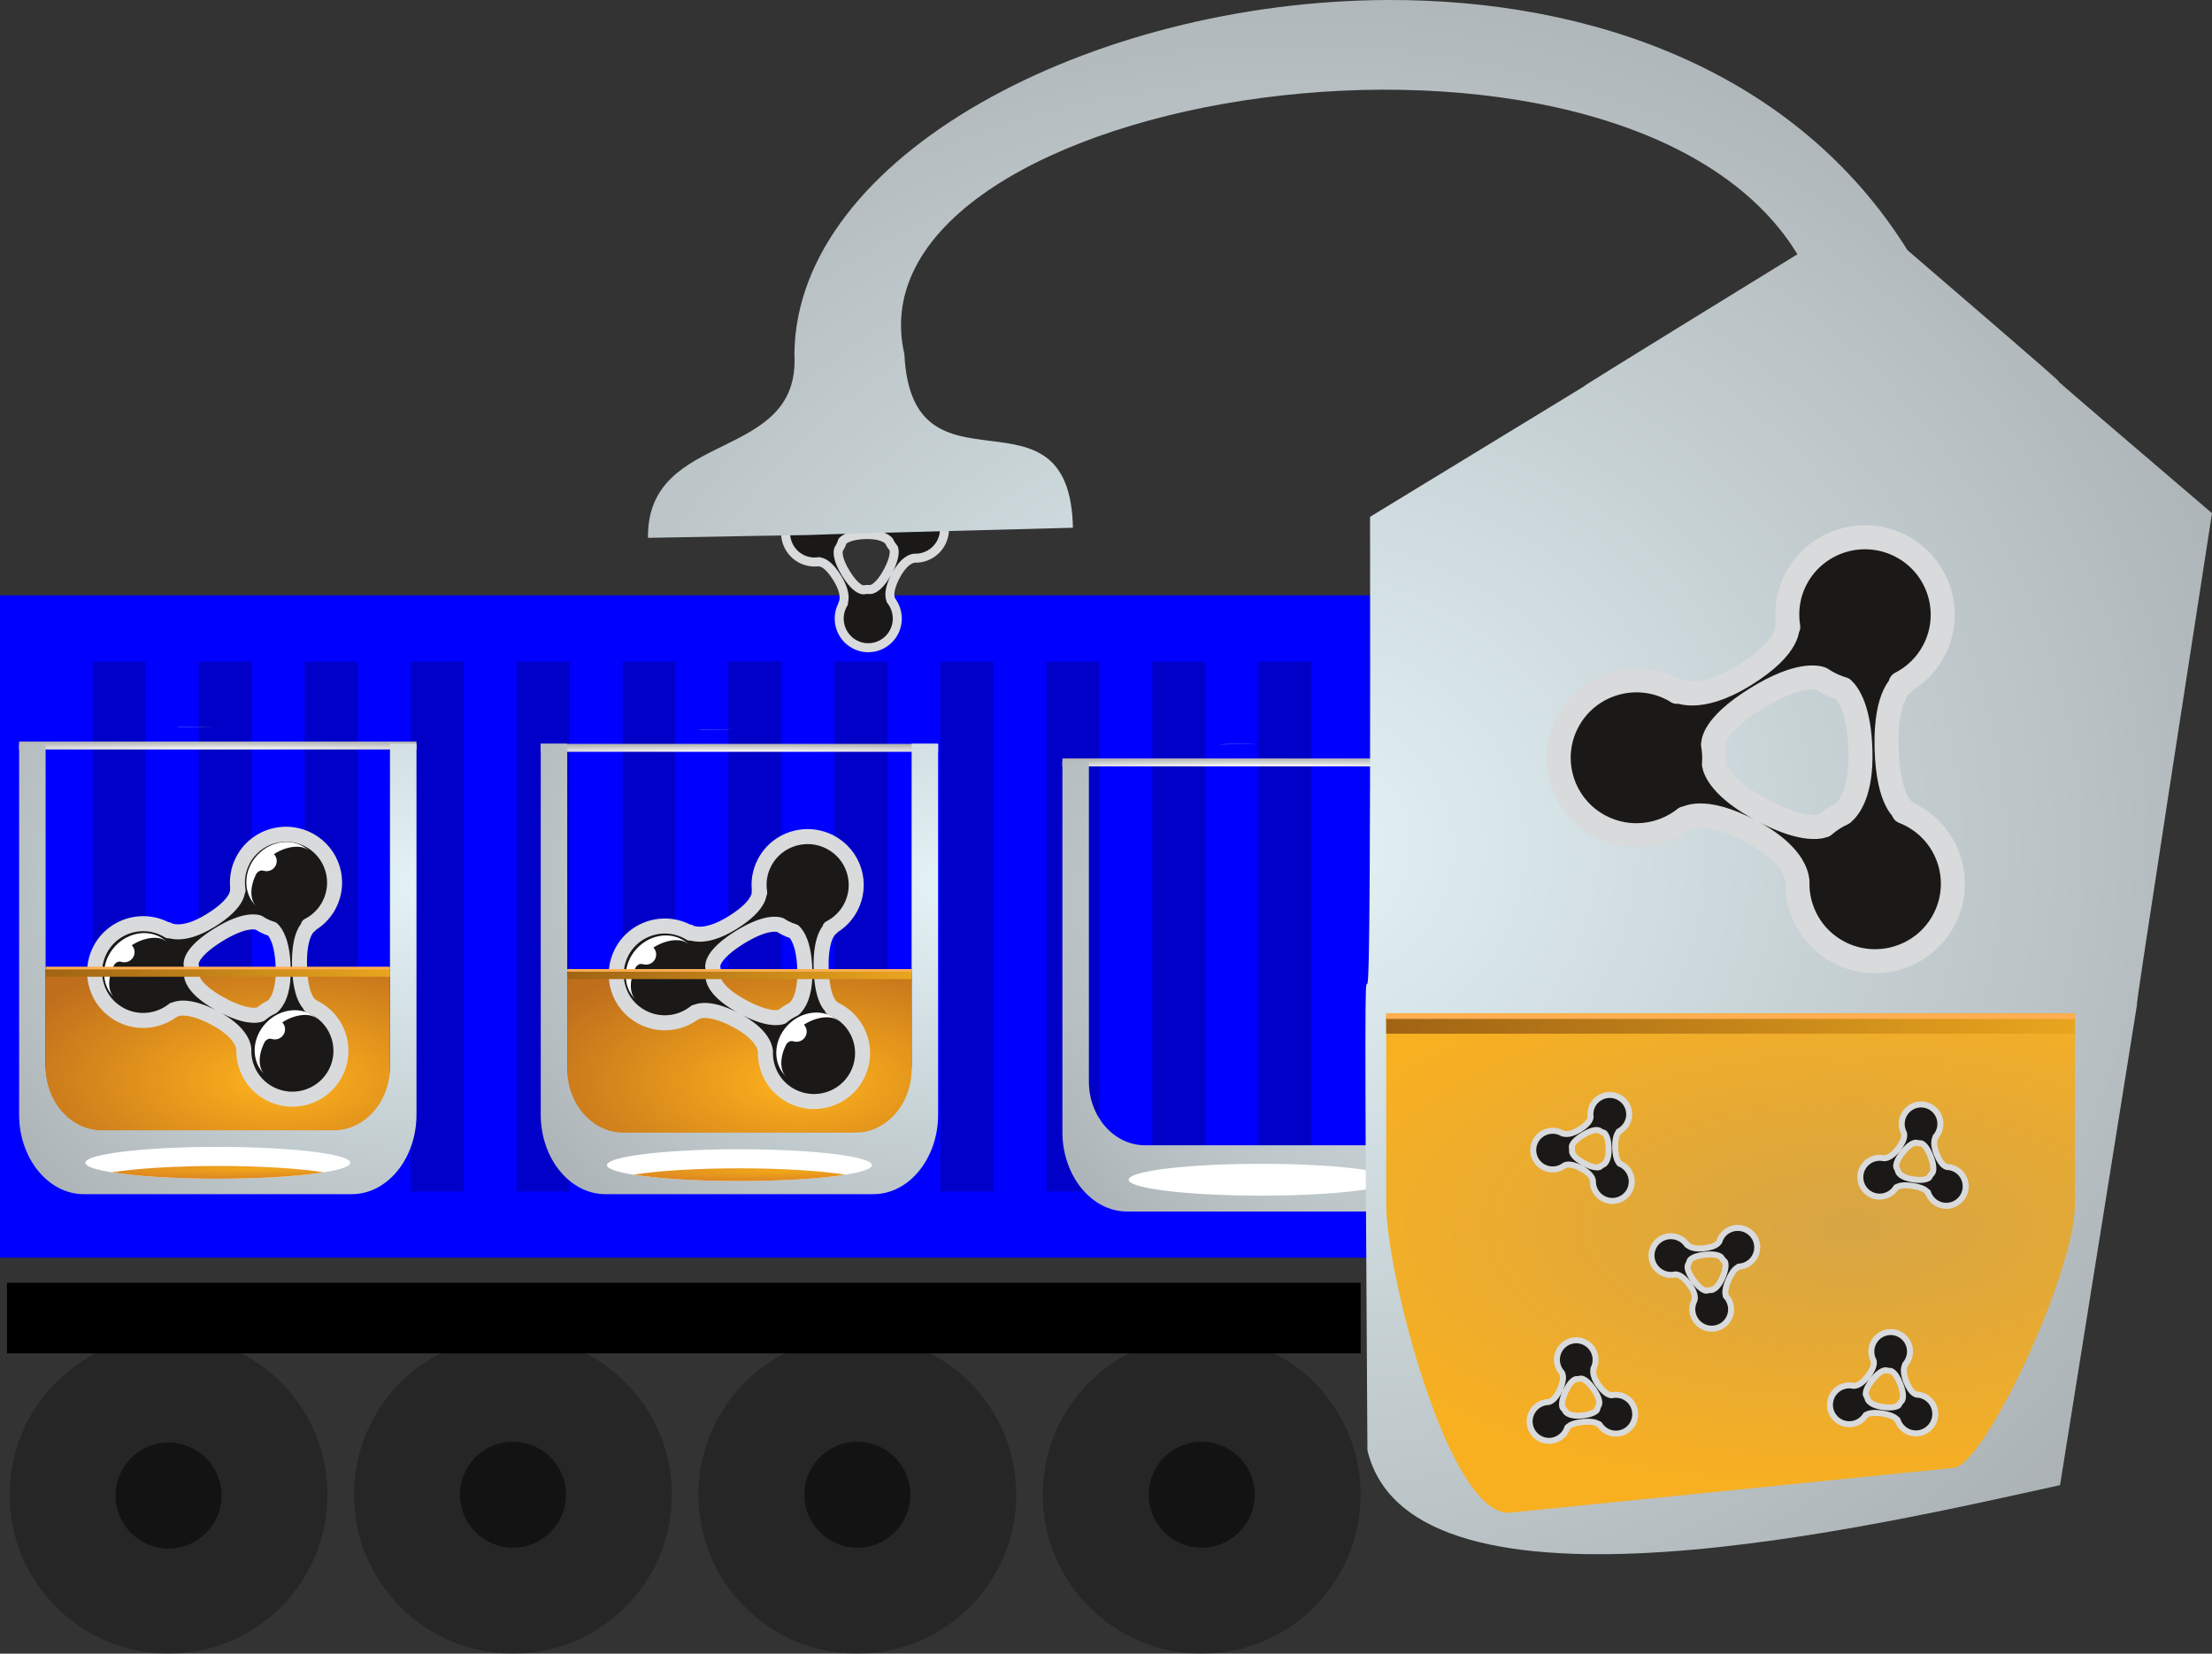<?xml version="1.0" encoding="UTF-8" standalone="no"?>
<svg
   version="1.1"
   width="417.499pt"
   height="312.061pt"
   id="svg1050"
   viewBox="0 0 417.499 312.061"
   sodipodi:docname="logo.svg"
   inkscape:version="1.2.2 (b0a84865, 2022-12-01)"
   inkscape:export-filename="dis_logo.png"
   inkscape:export-xdpi="300"
   inkscape:export-ydpi="300"
   xmlns:inkscape="http://www.inkscape.org/namespaces/inkscape"
   xmlns:sodipodi="http://sodipodi.sourceforge.net/DTD/sodipodi-0.dtd"
   xmlns:xlink="http://www.w3.org/1999/xlink"
   xmlns="http://www.w3.org/2000/svg"
   xmlns:svg="http://www.w3.org/2000/svg">
  <rect x="0" y="0" width="417.499" height="312.061" fill="#333333" stroke="none"/>
  <sodipodi:namedview
     id="namedview1052"
     pagecolor="#ffffff"
     bordercolor="#000000"
     borderopacity="0.25"
     inkscape:showpageshadow="2"
     inkscape:pageopacity="0.0"
     inkscape:pagecheckerboard="0"
     inkscape:deskcolor="#d1d1d1"
     showgrid="false"
     inkscape:zoom="1.1924088"
     inkscape:cx="160.59928"
     inkscape:cy="214.27214"
     inkscape:window-width="1920"
     inkscape:window-height="1027"
     inkscape:window-x="0"
     inkscape:window-y="25"
     inkscape:window-maximized="1"
     inkscape:current-layer="svg1050"
     showguides="false"
     inkscape:document-units="pt" />
  <defs
     id="defs974">
    <radialGradient
       id="radialGradient2589"
       cx="334.558"
       cy="475.768"
       r="309.125"
       gradientTransform="matrix(1.054,0,0,0.949,-105.814,-243.995)"
       fx="334.558"
       fy="475.768"
       gradientUnits="userSpaceOnUse"
       fr="0"
       spreadMethod="pad">
      <stop
         offset="0%"
         stop-color="#e4f3f7"
         stop-opacity="1"
         id="stop2585" />
      <stop
         offset="1"
         stop-color="#868789"
         stop-opacity="1"
         id="stop2587"
         style="stop-color:#898786;stop-opacity:1;" />
    </radialGradient>
    <radialGradient
       id="radialGradient2583"
       cx="334.558"
       cy="475.768"
       r="309.125"
       gradientTransform="matrix(1.054,0,0,0.949,-105.814,-243.995)"
       fx="334.558"
       fy="475.768"
       gradientUnits="userSpaceOnUse"
       fr="0"
       spreadMethod="pad">
      <stop
         offset="0%"
         stop-color="#e4f3f7"
         stop-opacity="1"
         id="stop2579" />
      <stop
         offset="1"
         stop-color="#868789"
         stop-opacity="1"
         id="stop2581"
         style="stop-color:#898786;stop-opacity:1;" />
    </radialGradient>
    <radialGradient
       id="radialGradient2577"
       cx="334.558"
       cy="475.768"
       r="309.125"
       gradientTransform="matrix(1.054,0,0,0.949,-105.814,-243.995)"
       fx="334.558"
       fy="475.768"
       gradientUnits="userSpaceOnUse"
       fr="0"
       spreadMethod="pad">
      <stop
         offset="0%"
         stop-color="#e4f3f7"
         stop-opacity="1"
         id="stop2573" />
      <stop
         offset="1"
         stop-color="#868789"
         stop-opacity="1"
         id="stop2575"
         style="stop-color:#b6ceff;stop-opacity:1;" />
    </radialGradient>
    <radialGradient
       id="radialGradient2571"
       cx="334.558"
       cy="475.768"
       r="309.125"
       gradientTransform="matrix(1.054,0,0,0.949,-105.814,-243.995)"
       fx="334.558"
       fy="475.768"
       gradientUnits="userSpaceOnUse"
       fr="0"
       spreadMethod="pad">
      <stop
         offset="0%"
         stop-color="#e4f3f7"
         stop-opacity="1"
         id="stop2567" />
      <stop
         offset="1"
         stop-color="#868789"
         stop-opacity="1"
         id="stop2569"
         style="stop-color:#b6ceff;stop-opacity:1;" />
    </radialGradient>
    <radialGradient
       id="radialGradient2565"
       cx="334.558"
       cy="475.768"
       r="309.125"
       gradientTransform="matrix(1.054,0,0,0.949,-105.814,-243.995)"
       fx="334.558"
       fy="475.768"
       gradientUnits="userSpaceOnUse"
       fr="0"
       spreadMethod="pad">
      <stop
         offset="0%"
         stop-color="#e4f3f7"
         stop-opacity="1"
         id="stop2561" />
      <stop
         offset="1"
         stop-color="#868789"
         stop-opacity="1"
         id="stop2563"
         style="stop-color:#81abff;stop-opacity:1;" />
    </radialGradient>
    <radialGradient
       id="radialGradient2559"
       cx="334.558"
       cy="475.768"
       r="309.125"
       gradientTransform="matrix(1.054,0,0,0.949,-105.814,-243.995)"
       fx="334.558"
       fy="475.768"
       gradientUnits="userSpaceOnUse"
       fr="0"
       spreadMethod="pad">
      <stop
         offset="0%"
         stop-color="#e4f3f7"
         stop-opacity="1"
         id="stop2555" />
      <stop
         offset="1"
         stop-color="#868789"
         stop-opacity="1"
         id="stop2557"
         style="stop-color:#2e74ff;stop-opacity:1;" />
    </radialGradient>
    <radialGradient
       id="radialGradient2553"
       cx="334.558"
       cy="475.768"
       r="309.125"
       gradientTransform="matrix(1.054,0,0,0.949,-105.814,-243.995)"
       fx="334.558"
       fy="475.768"
       gradientUnits="userSpaceOnUse"
       fr="0"
       spreadMethod="pad">
      <stop
         offset="0%"
         stop-color="#e4f3f7"
         stop-opacity="1"
         id="stop2549" />
      <stop
         offset="1"
         stop-color="#868789"
         stop-opacity="1"
         id="stop2551"
         style="stop-color:#2c72ff;stop-opacity:1;" />
    </radialGradient>
    <radialGradient
       id="radialGradient2547"
       cx="334.558"
       cy="475.768"
       r="309.125"
       gradientTransform="matrix(1.054,0,0,0.949,-105.814,-243.995)"
       fx="334.558"
       fy="475.768"
       gradientUnits="userSpaceOnUse"
       fr="0"
       spreadMethod="pad">
      <stop
         offset="0%"
         stop-color="#e4f3f7"
         stop-opacity="1"
         id="stop2543" />
      <stop
         offset="1"
         stop-color="#868789"
         stop-opacity="1"
         id="stop2545"
         style="stop-color:#236cff;stop-opacity:1;" />
    </radialGradient>
    <radialGradient
       id="radialGradient2541"
       cx="334.558"
       cy="475.768"
       r="309.125"
       gradientTransform="matrix(1.054,0,0,0.949,-105.814,-243.995)"
       fx="334.558"
       fy="475.768"
       gradientUnits="userSpaceOnUse"
       fr="0"
       spreadMethod="pad">
      <stop
         offset="0%"
         stop-color="#e4f3f7"
         stop-opacity="1"
         id="stop2537" />
      <stop
         offset="1"
         stop-color="#868789"
         stop-opacity="1"
         id="stop2539"
         style="stop-color:#0a4cd0;stop-opacity:1;" />
    </radialGradient>
    <radialGradient
       id="radialGradient2535"
       cx="334.558"
       cy="475.768"
       r="309.125"
       gradientTransform="matrix(1.054,0,0,0.949,-105.814,-243.995)"
       fx="334.558"
       fy="475.768"
       gradientUnits="userSpaceOnUse"
       fr="0"
       spreadMethod="pad">
      <stop
         offset="0%"
         stop-color="#e4f3f7"
         stop-opacity="1"
         id="stop2531" />
      <stop
         offset="1"
         stop-color="#868789"
         stop-opacity="1"
         id="stop2533"
         style="stop-color:#0a4cd0;stop-opacity:1;" />
    </radialGradient>
    <radialGradient
       id="radialGradient2529"
       cx="334.558"
       cy="475.768"
       r="309.125"
       gradientTransform="matrix(1.054,0,0,0.949,-105.814,-243.995)"
       fx="334.558"
       fy="475.768"
       gradientUnits="userSpaceOnUse"
       fr="0"
       spreadMethod="pad">
      <stop
         offset="0%"
         stop-color="#e4f3f7"
         stop-opacity="1"
         id="stop2525" />
      <stop
         offset="1"
         stop-color="#868789"
         stop-opacity="1"
         id="stop2527"
         style="stop-color:#878986;stop-opacity:1;" />
    </radialGradient>
    <radialGradient
       id="radialGradient2523"
       cx="334.558"
       cy="475.768"
       r="309.125"
       gradientTransform="matrix(1.054,0,0,0.949,-105.814,-243.995)"
       fx="334.558"
       fy="475.768"
       gradientUnits="userSpaceOnUse"
       fr="0"
       spreadMethod="pad">
      <stop
         offset="0%"
         stop-color="#e4f3f7"
         stop-opacity="1"
         id="stop2519" />
      <stop
         offset="1"
         stop-color="#868789"
         stop-opacity="1"
         id="stop2521"
         style="stop-color:#868889;stop-opacity:1;" />
    </radialGradient>
    <radialGradient
       id="radialGradient2517"
       cx="334.558"
       cy="475.768"
       r="309.125"
       gradientTransform="matrix(1.054,0,0,0.949,-105.814,-243.995)"
       fx="334.558"
       fy="475.768"
       gradientUnits="userSpaceOnUse"
       fr="0"
       spreadMethod="pad">
      <stop
         offset="0%"
         stop-color="#e4f3f7"
         stop-opacity="1"
         id="stop2513" />
      <stop
         offset="1"
         stop-color="#868789"
         stop-opacity="1"
         id="stop2515"
         style="stop-color:#868789;stop-opacity:1;" />
    </radialGradient>
    <radialGradient
       id="radialGradient2511"
       cx="334.558"
       cy="475.768"
       r="309.125"
       gradientTransform="matrix(1.054,0,0,0.949,-105.814,-243.995)"
       fx="334.558"
       fy="475.768"
       gradientUnits="userSpaceOnUse"
       fr="0"
       spreadMethod="pad">
      <stop
         offset="0%"
         stop-color="#e4f3f7"
         stop-opacity="1"
         id="stop2507" />
      <stop
         offset="1"
         stop-color="#868789"
         stop-opacity="1"
         id="stop2509"
         style="stop-color:#868789;stop-opacity:1;" />
    </radialGradient>
    <radialGradient
       id="radialGradient2505"
       cx="334.558"
       cy="475.768"
       r="309.125"
       gradientTransform="matrix(1.054,0,0,0.949,-105.814,-243.995)"
       fx="334.558"
       fy="475.768"
       gradientUnits="userSpaceOnUse"
       fr="0"
       spreadMethod="pad">
      <stop
         offset="0%"
         stop-color="#e4f3f7"
         stop-opacity="1"
         id="stop2501" />
      <stop
         offset="1"
         stop-color="#868789"
         stop-opacity="1"
         id="stop2503"
         style="stop-color:#868789;stop-opacity:1;" />
    </radialGradient>
    <radialGradient
       id="radialGradient2499"
       cx="334.558"
       cy="475.768"
       r="309.125"
       gradientTransform="matrix(1.054,0,0,0.949,-105.814,-243.995)"
       fx="334.558"
       fy="475.768"
       gradientUnits="userSpaceOnUse"
       fr="0"
       spreadMethod="pad">
      <stop
         offset="0%"
         stop-color="#e4f3f7"
         stop-opacity="1"
         id="stop2495" />
      <stop
         offset="1"
         stop-color="#868789"
         stop-opacity="1"
         id="stop2497"
         style="stop-color:#868789;stop-opacity:1;" />
    </radialGradient>
    <radialGradient
       id="radialGradient2493"
       cx="334.558"
       cy="475.768"
       r="309.125"
       gradientTransform="matrix(1.054,0,0,0.949,-105.814,-243.995)"
       fx="334.558"
       fy="475.768"
       gradientUnits="userSpaceOnUse"
       fr="0"
       spreadMethod="pad">
      <stop
         offset="0%"
         stop-color="#e4f3f7"
         stop-opacity="1"
         id="stop2489" />
      <stop
         offset="1"
         stop-color="#868789"
         stop-opacity="1"
         id="stop2491"
         style="stop-color:#868789;stop-opacity:1;" />
    </radialGradient>
    <radialGradient
       id="radialGradient2487"
       cx="334.558"
       cy="475.768"
       r="309.125"
       gradientTransform="matrix(1.054,0,0,0.949,-105.814,-243.995)"
       fx="334.558"
       fy="475.768"
       gradientUnits="userSpaceOnUse"
       fr="0"
       spreadMethod="pad">
      <stop
         offset="0%"
         stop-color="#e4f3f7"
         stop-opacity="1"
         id="stop2483" />
      <stop
         offset="1"
         stop-color="#868789"
         stop-opacity="1"
         id="stop2485"
         style="stop-color:#868789;stop-opacity:1;" />
    </radialGradient>
    <radialGradient
       id="radialGradient2481"
       cx="334.558"
       cy="475.768"
       r="309.125"
       gradientTransform="matrix(1.054,0,0,0.949,-105.814,-243.995)"
       fx="334.558"
       fy="475.768"
       gradientUnits="userSpaceOnUse"
       fr="0"
       spreadMethod="pad">
      <stop
         offset="0%"
         stop-color="#e4f3f7"
         stop-opacity="1"
         id="stop2477" />
      <stop
         offset="1"
         stop-color="#868789"
         stop-opacity="1"
         id="stop2479"
         style="stop-color:#868789;stop-opacity:1;" />
    </radialGradient>
    <radialGradient
       id="radialGradient2475"
       cx="334.558"
       cy="475.768"
       r="309.125"
       gradientTransform="matrix(1.054,0,0,0.949,-105.814,-243.995)"
       fx="334.558"
       fy="475.768"
       gradientUnits="userSpaceOnUse"
       fr="0"
       spreadMethod="pad">
      <stop
         offset="0"
         stop-color="#e4f3f7"
         stop-opacity="1"
         id="stop2471"
         style="stop-color:#e4f3f7;stop-opacity:1;" />
      <stop
         offset="100%"
         stop-color="#868789"
         stop-opacity="1"
         id="stop2473" />
    </radialGradient>
    <radialGradient
       id="radialGradient2469"
       cx="334.558"
       cy="475.768"
       r="309.125"
       gradientTransform="matrix(1.054,0,0,0.949,-105.814,-243.995)"
       fx="334.558"
       fy="475.768"
       gradientUnits="userSpaceOnUse"
       fr="0"
       spreadMethod="pad">
      <stop
         offset="0%"
         stop-color="#e4f3f7"
         stop-opacity="1"
         id="stop2465" />
      <stop
         offset="1"
         stop-color="#868789"
         stop-opacity="1"
         id="stop2467"
         style="stop-color:#878689;stop-opacity:1;" />
    </radialGradient>
    <radialGradient
       id="radialGradient2463"
       cx="334.558"
       cy="475.768"
       r="309.125"
       gradientTransform="matrix(1.054,0,0,0.949,-105.814,-243.995)"
       fx="334.558"
       fy="475.768"
       gradientUnits="userSpaceOnUse"
       fr="0"
       spreadMethod="pad">
      <stop
         offset="0%"
         stop-color="#e4f3f7"
         stop-opacity="1"
         id="stop2459" />
      <stop
         offset="1"
         stop-color="#868789"
         stop-opacity="1"
         id="stop2461"
         style="stop-color:#868789;stop-opacity:1;" />
    </radialGradient>
    <radialGradient
       id="radialGradient2457"
       cx="334.558"
       cy="475.768"
       r="309.125"
       gradientTransform="matrix(1.054,0,0,0.949,-105.814,-243.995)"
       fx="334.558"
       fy="475.768"
       gradientUnits="userSpaceOnUse"
       fr="0"
       spreadMethod="pad">
      <stop
         offset="0%"
         stop-color="#e4f3f7"
         stop-opacity="1"
         id="stop2453" />
      <stop
         offset="1"
         stop-color="#868789"
         stop-opacity="1"
         id="stop2455"
         style="stop-color:#898687;stop-opacity:1;" />
    </radialGradient>
    <radialGradient
       id="radialGradient2451"
       cx="334.558"
       cy="475.768"
       r="309.125"
       gradientTransform="matrix(1.054,0,0,0.949,-105.814,-243.995)"
       fx="334.558"
       fy="475.768"
       gradientUnits="userSpaceOnUse"
       fr="0"
       spreadMethod="pad">
      <stop
         offset="0%"
         stop-color="#e4f3f7"
         stop-opacity="1"
         id="stop2447" />
      <stop
         offset="1"
         stop-color="#868789"
         stop-opacity="1"
         id="stop2449"
         style="stop-color:#898687;stop-opacity:1;" />
    </radialGradient>
    <radialGradient
       id="radialGradient2445"
       cx="334.558"
       cy="475.768"
       r="309.125"
       gradientTransform="matrix(1.054,0,0,0.949,-105.814,-243.995)"
       fx="334.558"
       fy="475.768"
       gradientUnits="userSpaceOnUse"
       fr="0"
       spreadMethod="pad">
      <stop
         offset="0%"
         stop-color="#e4f3f7"
         stop-opacity="1"
         id="stop2441" />
      <stop
         offset="1"
         stop-color="#868789"
         stop-opacity="1"
         id="stop2443"
         style="stop-color:#888689;stop-opacity:1;" />
    </radialGradient>
    <radialGradient
       id="radialGradient2439"
       cx="334.558"
       cy="475.768"
       r="309.125"
       gradientTransform="matrix(1.054,0,0,0.949,-105.814,-243.995)"
       fx="334.558"
       fy="475.768"
       gradientUnits="userSpaceOnUse"
       fr="0"
       spreadMethod="pad">
      <stop
         offset="0%"
         stop-color="#e4f3f7"
         stop-opacity="1"
         id="stop2435" />
      <stop
         offset="1"
         stop-color="#868789"
         stop-opacity="1"
         id="stop2437"
         style="stop-color:#888689;stop-opacity:1;" />
    </radialGradient>
    <radialGradient
       id="radialGradient2433"
       cx="334.558"
       cy="475.768"
       r="309.125"
       gradientTransform="matrix(1.054,0,0,0.949,-105.814,-243.995)"
       fx="334.558"
       fy="475.768"
       gradientUnits="userSpaceOnUse"
       fr="0"
       spreadMethod="pad">
      <stop
         offset="0%"
         stop-color="#e4f3f7"
         stop-opacity="1"
         id="stop2429" />
      <stop
         offset="1"
         stop-color="#868789"
         stop-opacity="1"
         id="stop2431"
         style="stop-color:#878689;stop-opacity:1;" />
    </radialGradient>
    <radialGradient
       id="radialGradient2427"
       cx="334.558"
       cy="475.768"
       r="309.125"
       gradientTransform="matrix(1.054,0,0,0.949,-105.814,-243.995)"
       fx="334.558"
       fy="475.768"
       gradientUnits="userSpaceOnUse"
       fr="0"
       spreadMethod="pad">
      <stop
         offset="0%"
         stop-color="#e4f3f7"
         stop-opacity="1"
         id="stop2423" />
      <stop
         offset="1"
         stop-color="#868789"
         stop-opacity="1"
         id="stop2425"
         style="stop-color:#868689;stop-opacity:1;" />
    </radialGradient>
    <radialGradient
       id="radialGradient2421"
       cx="334.558"
       cy="475.768"
       r="309.125"
       gradientTransform="matrix(1.054,0,0,0.949,-105.814,-243.995)"
       fx="334.558"
       fy="475.768"
       gradientUnits="userSpaceOnUse"
       fr="0"
       spreadMethod="pad">
      <stop
         offset="0%"
         stop-color="#e4f3f7"
         stop-opacity="1"
         id="stop2417" />
      <stop
         offset="1"
         stop-color="#868789"
         stop-opacity="1"
         id="stop2419"
         style="stop-color:#868789;stop-opacity:1;" />
    </radialGradient>
    <radialGradient
       id="radialGradient2415"
       cx="334.558"
       cy="475.768"
       r="309.125"
       gradientTransform="matrix(1.054,0,0,0.949,-105.814,-243.995)"
       fx="334.558"
       fy="475.768"
       gradientUnits="userSpaceOnUse"
       fr="0"
       spreadMethod="pad">
      <stop
         offset="0%"
         stop-color="#e4f3f7"
         stop-opacity="1"
         id="stop2411" />
      <stop
         offset="1"
         stop-color="#868789"
         stop-opacity="1"
         id="stop2413"
         style="stop-color:#868987;stop-opacity:1;" />
    </radialGradient>
    <radialGradient
       id="radialGradient2409"
       cx="334.558"
       cy="475.768"
       r="309.125"
       gradientTransform="matrix(1.054,0,0,0.949,-105.814,-243.995)"
       fx="334.558"
       fy="475.768"
       gradientUnits="userSpaceOnUse"
       fr="0"
       spreadMethod="pad">
      <stop
         offset="0%"
         stop-color="#e4f3f7"
         stop-opacity="1"
         id="stop2405" />
      <stop
         offset="1"
         stop-color="#868789"
         stop-opacity="1"
         id="stop2407"
         style="stop-color:#898886;stop-opacity:1;" />
    </radialGradient>
    <radialGradient
       id="radialGradient2403"
       cx="334.558"
       cy="475.768"
       r="309.125"
       gradientTransform="matrix(1.054,0,0,0.949,-105.814,-243.995)"
       fx="334.558"
       fy="475.768"
       gradientUnits="userSpaceOnUse"
       fr="0"
       spreadMethod="pad">
      <stop
         offset="0%"
         stop-color="#e4f3f7"
         stop-opacity="1"
         id="stop2399" />
      <stop
         offset="1"
         stop-color="#868789"
         stop-opacity="1"
         id="stop2401"
         style="stop-color:#898786;stop-opacity:1;" />
    </radialGradient>
    <radialGradient
       id="radialGradient2397"
       cx="334.558"
       cy="475.768"
       r="309.125"
       gradientTransform="matrix(1.054,0,0,0.949,-105.814,-243.995)"
       fx="334.558"
       fy="475.768"
       gradientUnits="userSpaceOnUse"
       fr="0"
       spreadMethod="pad">
      <stop
         offset="0%"
         stop-color="#e4f3f7"
         stop-opacity="1"
         id="stop2393" />
      <stop
         offset="1"
         stop-color="#868789"
         stop-opacity="1"
         id="stop2395"
         style="stop-color:#868986;stop-opacity:1;" />
    </radialGradient>
    <radialGradient
       id="radialGradient2391"
       cx="334.558"
       cy="475.768"
       r="309.125"
       gradientTransform="matrix(1.054,0,0,0.949,-105.814,-243.995)"
       fx="334.558"
       fy="475.768"
       gradientUnits="userSpaceOnUse"
       fr="0"
       spreadMethod="pad">
      <stop
         offset="0%"
         stop-color="#e4f3f7"
         stop-opacity="1"
         id="stop2387" />
      <stop
         offset="1"
         stop-color="#868789"
         stop-opacity="1"
         id="stop2389"
         style="stop-color:#868986;stop-opacity:1;" />
    </radialGradient>
    <radialGradient
       id="radialGradient2385"
       cx="334.558"
       cy="475.768"
       r="309.125"
       gradientTransform="matrix(1.054,0,0,0.949,-105.814,-243.995)"
       fx="334.558"
       fy="475.768"
       gradientUnits="userSpaceOnUse"
       fr="0"
       spreadMethod="pad">
      <stop
         offset="0%"
         stop-color="#e4f3f7"
         stop-opacity="1"
         id="stop2381" />
      <stop
         offset="1"
         stop-color="#868789"
         stop-opacity="1"
         id="stop2383"
         style="stop-color:#868987;stop-opacity:1;" />
    </radialGradient>
    <radialGradient
       id="radialGradient2379"
       cx="334.558"
       cy="475.768"
       r="309.125"
       gradientTransform="matrix(1.054,0,0,0.949,-105.814,-243.995)"
       fx="334.558"
       fy="475.768"
       gradientUnits="userSpaceOnUse"
       fr="0"
       spreadMethod="pad">
      <stop
         offset="0%"
         stop-color="#e4f3f7"
         stop-opacity="1"
         id="stop2375" />
      <stop
         offset="1"
         stop-color="#868789"
         stop-opacity="1"
         id="stop2377"
         style="stop-color:#868987;stop-opacity:1;" />
    </radialGradient>
    <radialGradient
       id="radialGradient2373"
       cx="334.558"
       cy="475.768"
       r="309.125"
       gradientTransform="matrix(1.054,0,0,0.949,-105.814,-243.995)"
       fx="334.558"
       fy="475.768"
       gradientUnits="userSpaceOnUse"
       fr="0"
       spreadMethod="pad">
      <stop
         offset="0%"
         stop-color="#e4f3f7"
         stop-opacity="1"
         id="stop2369" />
      <stop
         offset="1"
         stop-color="#868789"
         stop-opacity="1"
         id="stop2371"
         style="stop-color:#868987;stop-opacity:1;" />
    </radialGradient>
    <radialGradient
       id="radialGradient2367"
       cx="334.558"
       cy="475.768"
       r="309.125"
       gradientTransform="matrix(1.054,0,0,0.949,-105.814,-243.995)"
       fx="334.558"
       fy="475.768"
       gradientUnits="userSpaceOnUse"
       fr="0"
       spreadMethod="pad">
      <stop
         offset="0%"
         stop-color="#e4f3f7"
         stop-opacity="1"
         id="stop2363" />
      <stop
         offset="1"
         stop-color="#868789"
         stop-opacity="1"
         id="stop2365"
         style="stop-color:#868987;stop-opacity:1;" />
    </radialGradient>
    <radialGradient
       id="radialGradient2361"
       cx="334.558"
       cy="475.768"
       r="309.125"
       gradientTransform="matrix(1.054,0,0,0.949,-105.814,-243.995)"
       fx="334.558"
       fy="475.768"
       gradientUnits="userSpaceOnUse"
       fr="0"
       spreadMethod="pad">
      <stop
         offset="0%"
         stop-color="#e4f3f7"
         stop-opacity="1"
         id="stop2357" />
      <stop
         offset="1"
         stop-color="#868789"
         stop-opacity="1"
         id="stop2359"
         style="stop-color:#868988;stop-opacity:1;" />
    </radialGradient>
    <radialGradient
       id="radialGradient2355"
       cx="334.558"
       cy="475.768"
       r="309.125"
       gradientTransform="matrix(1.054,0,0,0.949,-105.814,-243.995)"
       fx="334.558"
       fy="475.768"
       gradientUnits="userSpaceOnUse"
       fr="0"
       spreadMethod="pad">
      <stop
         offset="0%"
         stop-color="#e4f3f7"
         stop-opacity="1"
         id="stop2351" />
      <stop
         offset="1"
         stop-color="#868789"
         stop-opacity="1"
         id="stop2353"
         style="stop-color:#868989;stop-opacity:1;" />
    </radialGradient>
    <radialGradient
       id="radialGradient2349"
       cx="334.558"
       cy="475.768"
       r="309.125"
       gradientTransform="matrix(1.054,0,0,0.949,-105.814,-243.995)"
       fx="334.558"
       fy="475.768"
       gradientUnits="userSpaceOnUse"
       fr="0"
       spreadMethod="pad">
      <stop
         offset="0%"
         stop-color="#e4f3f7"
         stop-opacity="1"
         id="stop2345" />
      <stop
         offset="1"
         stop-color="#868789"
         stop-opacity="1"
         id="stop2347"
         style="stop-color:#868789;stop-opacity:1;" />
    </radialGradient>
    <radialGradient
       id="radialGradient2343"
       cx="334.558"
       cy="475.768"
       r="309.125"
       gradientTransform="matrix(1.054,0,0,0.949,-105.814,-243.995)"
       fx="334.558"
       fy="475.768"
       gradientUnits="userSpaceOnUse">
      <stop
         offset="0%"
         stop-color="#e4f3f7"
         stop-opacity="1"
         id="stop2339" />
      <stop
         offset="1"
         stop-color="#868789"
         stop-opacity="1"
         id="stop2341"
         style="stop-color:#868789;stop-opacity:1;" />
    </radialGradient>
    <radialGradient
       id="grad1"
       cx="38.89"
       cy="2824.935"
       r="21.213"
       gradientTransform="matrix(3.536,0,0,0.071,2.061,-58.628)"
       fx="38.89"
       fy="2824.935"
       gradientUnits="userSpaceOnUse">
      <stop
         offset="0%"
         stop-color="#ffffff"
         stop-opacity="1"
         id="stop969" />
      <stop
         offset="100%"
         stop-color="#b1b3b4"
         stop-opacity="1"
         id="stop971" />
    </radialGradient>
    <radialGradient
       id="grad2-7"
       cx="284.776"
       cy="445.715"
       r="159.687"
       gradientTransform="scale(0.939,1.065)"
       fx="284.776"
       fy="445.715"
       gradientUnits="userSpaceOnUse">
      <stop
         offset="0%"
         stop-color="#e4f3f7"
         stop-opacity="1"
         id="stop978-1" />
      <stop
         offset="100%"
         stop-color="#868789"
         stop-opacity="1"
         id="stop980-3" />
    </radialGradient>
    <radialGradient
       id="grad3-2"
       cx="202.28"
       cy="770.456"
       r="74.187"
       gradientTransform="matrix(1.472,0,0,0.679,256.75,109.583)"
       fx="202.28"
       fy="770.456"
       gradientUnits="userSpaceOnUse">
      <stop
         offset="0%"
         stop-color="#ffb31c"
         stop-opacity="1"
         id="stop987-3" />
      <stop
         offset="100%"
         stop-color="#bf6e1c"
         stop-opacity="1"
         id="stop989-7" />
    </radialGradient>
    <radialGradient
       id="grad3-2-9"
       cx="202.28"
       cy="770.456"
       r="74.187"
       gradientTransform="matrix(1.472,0,0,0.679,256.75,109.583)"
       fx="202.28"
       fy="770.456"
       gradientUnits="userSpaceOnUse">
      <stop
         offset="0%"
         stop-color="#ffb31c"
         stop-opacity="1"
         id="stop987-3-0" />
      <stop
         offset="100%"
         stop-color="#bf6e1c"
         stop-opacity="1"
         id="stop989-7-1" />
    </radialGradient>
    <radialGradient
       id="grad3-2-5"
       cx="202.28"
       cy="770.456"
       r="74.187"
       gradientTransform="matrix(1.472,0,0,0.679,256.75,109.583)"
       fx="202.28"
       fy="770.456"
       gradientUnits="userSpaceOnUse">
      <stop
         offset="0%"
         stop-color="#ffb31c"
         stop-opacity="1"
         id="stop987-3-1" />
      <stop
         offset="100%"
         stop-color="#bf6e1c"
         stop-opacity="1"
         id="stop989-7-7" />
    </radialGradient>
    <radialGradient
       id="grad3-9"
       cx="202.28"
       cy="770.456"
       r="74.187"
       gradientTransform="matrix(1.472,0,0,0.679,162.536,5.672)"
       fx="202.28"
       fy="770.456"
       gradientUnits="userSpaceOnUse">
      <stop
         offset="0%"
         stop-color="#ffb31c"
         stop-opacity="1"
         id="stop987-6" />
      <stop
         offset="100%"
         stop-color="#bf6e1c"
         stop-opacity="1"
         id="stop989-0" />
    </radialGradient>
    <linearGradient
       id="grad4-1"
       gradientTransform="matrix(6.583,0,0,0.152,-106.791,174.841)"
       x1="31.9"
       y1="3184.832"
       x2="51.647"
       y2="3184.832"
       gradientUnits="userSpaceOnUse">
      <stop
         offset="0%"
         stop-color="#a06414"
         stop-opacity="1"
         id="stop1013-1" />
      <stop
         offset="100%"
         stop-color="#e8a51e"
         stop-opacity="1"
         id="stop1015-5" />
    </linearGradient>
    <radialGradient
       id="grad3-1"
       cx="202.28"
       cy="770.456"
       r="74.187"
       gradientTransform="matrix(1.472,0,0,0.679,-106.791,174.841)"
       fx="202.28"
       fy="770.456"
       gradientUnits="userSpaceOnUse">
      <stop
         offset="0"
         stop-color="#ffb31c"
         stop-opacity="1"
         id="stop987-7"
         style="stop-color:#d6a545;stop-opacity:1;" />
      <stop
         offset="1"
         stop-color="#bf6e1c"
         stop-opacity="1"
         id="stop989-08"
         style="stop-color:#f8b021;stop-opacity:1;" />
    </radialGradient>
    <radialGradient
       inkscape:collect="always"
       xlink:href="#grad2"
       id="radialGradient482"
       gradientUnits="userSpaceOnUse"
       gradientTransform="matrix(0.527,0,0,0.474,2.061,-58.654)"
       cx="334.558"
       cy="475.768"
       fx="334.558"
       fy="475.768"
       r="309.125" />
    <radialGradient
       inkscape:collect="always"
       xlink:href="#grad2"
       id="radialGradient484"
       gradientUnits="userSpaceOnUse"
       gradientTransform="matrix(0.527,0,0,0.474,2.061,-58.628)"
       cx="334.558"
       cy="475.768"
       fx="334.558"
       fy="475.768"
       r="309.125" />
    <radialGradient
       id="grad1-3"
       cx="38.89"
       cy="2824.935"
       r="21.213"
       gradientTransform="matrix(3.536,0,0,0.071,-68.336,49.319)"
       fx="38.89"
       fy="2824.935"
       gradientUnits="userSpaceOnUse">
      <stop
         offset="0%"
         stop-color="#ffffff"
         stop-opacity="1"
         id="stop969-9" />
      <stop
         offset="100%"
         stop-color="#b1b3b4"
         stop-opacity="1"
         id="stop971-8" />
    </radialGradient>
    <radialGradient
       id="grad2-5"
       cx="334.558"
       cy="475.768"
       r="309.125"
       gradientTransform="matrix(1.054,0,0,0.949,-105.814,-243.995)"
       fx="334.558"
       fy="475.768"
       gradientUnits="userSpaceOnUse">
      <stop
         offset="0%"
         stop-color="#e4f3f7"
         stop-opacity="1"
         id="stop978-7" />
      <stop
         offset="100%"
         stop-color="#868789"
         stop-opacity="1"
         id="stop980-6" />
    </radialGradient>
    <radialGradient
       id="radialGradient539"
       cx="334.558"
       cy="475.768"
       r="309.125"
       gradientTransform="matrix(1.054,0,0,0.949,-105.814,-243.995)"
       fx="334.558"
       fy="475.768"
       gradientUnits="userSpaceOnUse">
      <stop
         offset="0%"
         stop-color="#e4f3f7"
         stop-opacity="1"
         id="stop535" />
      <stop
         offset="100%"
         stop-color="#868789"
         stop-opacity="1"
         id="stop537" />
    </radialGradient>
    <radialGradient
       id="grad3-7"
       cx="202.28"
       cy="770.456"
       r="74.187"
       gradientTransform="matrix(0.736,0,0,0.34,-68.336,49.319)"
       fx="202.28"
       fy="770.456"
       gradientUnits="userSpaceOnUse">
      <stop
         offset="0%"
         stop-color="#ffb31c"
         stop-opacity="1"
         id="stop987-0" />
      <stop
         offset="100%"
         stop-color="#bf6e1c"
         stop-opacity="1"
         id="stop989-3" />
    </radialGradient>
    <linearGradient
       id="linearGradient667"
       gradientTransform="matrix(3.292,0,0,0.076,31.686,-3.884)"
       x1="31.9"
       y1="3184.832"
       x2="51.647"
       y2="3184.832"
       gradientUnits="userSpaceOnUse">
      <stop
         offset="0%"
         stop-color="#a06414"
         stop-opacity="1"
         id="stop1013-9" />
      <stop
         offset="100%"
         stop-color="#e8a51e"
         stop-opacity="1"
         id="stop1015-9" />
    </linearGradient>
    <radialGradient
       id="grad5-9"
       cx="70.789"
       cy="2292.122"
       r="19.596"
       gradientTransform="matrix(2.041,0,0,0.122,-68.336,49.319)"
       fx="70.789"
       fy="2292.122"
       gradientUnits="userSpaceOnUse">
      <stop
         offset="0%"
         stop-color="#f0a71a"
         stop-opacity="1"
         id="stop1041-1" />
      <stop
         offset="100%"
         stop-color="#d97e23"
         stop-opacity="1"
         id="stop1043-7" />
    </radialGradient>
    <linearGradient
       inkscape:collect="always"
       xlink:href="#grad4"
       id="linearGradient709"
       gradientUnits="userSpaceOnUse"
       gradientTransform="matrix(3.292,0,0,0.076,2.061,-58.628)"
       x1="31.9"
       y1="3184.832"
       x2="51.647"
       y2="3184.832" />
    <radialGradient
       id="grad1-8"
       cx="38.89"
       cy="2824.935"
       r="21.213"
       gradientTransform="matrix(3.536,0,0,0.071,-96.392,-59.073)"
       fx="38.89"
       fy="2824.935"
       gradientUnits="userSpaceOnUse">
      <stop
         offset="0%"
         stop-color="#ffffff"
         stop-opacity="1"
         id="stop969-2" />
      <stop
         offset="100%"
         stop-color="#b1b3b4"
         stop-opacity="1"
         id="stop971-9" />
    </radialGradient>
    <radialGradient
       inkscape:collect="always"
       xlink:href="#grad2-2"
       id="radialGradient482-8"
       gradientUnits="userSpaceOnUse"
       gradientTransform="matrix(0.527,0,0,0.474,-96.392,-58.654)"
       cx="334.558"
       cy="475.768"
       fx="334.558"
       fy="475.768"
       r="309.125" />
    <radialGradient
       id="grad2-2"
       cx="334.558"
       cy="475.768"
       r="309.125"
       gradientTransform="matrix(1.054,0,0,0.949,-105.814,-243.995)"
       fx="334.558"
       fy="475.768"
       gradientUnits="userSpaceOnUse">
      <stop
         offset="0%"
         stop-color="#e4f3f7"
         stop-opacity="1"
         id="stop978-0" />
      <stop
         offset="100%"
         stop-color="#868789"
         stop-opacity="1"
         id="stop980-7" />
    </radialGradient>
    <radialGradient
       inkscape:collect="always"
       xlink:href="#grad2-2"
       id="radialGradient484-4"
       gradientUnits="userSpaceOnUse"
       gradientTransform="matrix(0.527,0,0,0.474,-96.392,-59.073)"
       cx="334.558"
       cy="475.768"
       fx="334.558"
       fy="475.768"
       r="309.125" />
    <radialGradient
       id="radialGradient2170"
       cx="334.558"
       cy="475.768"
       r="309.125"
       gradientTransform="matrix(1.054,0,0,0.949,-105.814,-243.995)"
       fx="334.558"
       fy="475.768"
       gradientUnits="userSpaceOnUse">
      <stop
         offset="0%"
         stop-color="#e4f3f7"
         stop-opacity="1"
         id="stop2166" />
      <stop
         offset="100%"
         stop-color="#868789"
         stop-opacity="1"
         id="stop2168" />
    </radialGradient>
    <radialGradient
       id="grad3-8"
       cx="202.28"
       cy="770.456"
       r="74.187"
       gradientTransform="matrix(0.736,0,0,0.34,-96.392,-58.167)"
       fx="202.28"
       fy="770.456"
       gradientUnits="userSpaceOnUse">
      <stop
         offset="0%"
         stop-color="#ffb31c"
         stop-opacity="1"
         id="stop987-5" />
      <stop
         offset="100%"
         stop-color="#bf6e1c"
         stop-opacity="1"
         id="stop989-8" />
    </radialGradient>
    <radialGradient
       id="grad5-6"
       cx="70.789"
       cy="2292.122"
       r="19.596"
       gradientTransform="matrix(2.041,0,0,0.122,-96.392,-59.073)"
       fx="70.789"
       fy="2292.122"
       gradientUnits="userSpaceOnUse">
      <stop
         offset="0%"
         stop-color="#f0a71a"
         stop-opacity="1"
         id="stop1041-2" />
      <stop
         offset="100%"
         stop-color="#d97e23"
         stop-opacity="1"
         id="stop1043-2" />
    </radialGradient>
    <linearGradient
       inkscape:collect="always"
       xlink:href="#grad4"
       id="linearGradient2320"
       gradientUnits="userSpaceOnUse"
       gradientTransform="matrix(3.292,0,0,0.076,-96.392,-59.073)"
       x1="31.9"
       y1="3184.832"
       x2="51.647"
       y2="3184.832" />
    <radialGradient
       id="grad1-8-7"
       cx="38.89"
       cy="2824.935"
       r="21.213"
       gradientTransform="matrix(3.536,0,0,0.071,-77.473,-205.382)"
       fx="38.89"
       fy="2824.935"
       gradientUnits="userSpaceOnUse">
      <stop
         offset="0%"
         stop-color="#ffffff"
         stop-opacity="1"
         id="stop969-2-9" />
      <stop
         offset="100%"
         stop-color="#b1b3b4"
         stop-opacity="1"
         id="stop971-9-3" />
    </radialGradient>
    <radialGradient
       inkscape:collect="always"
       xlink:href="#grad2-2-0"
       id="radialGradient482-8-8"
       gradientUnits="userSpaceOnUse"
       gradientTransform="matrix(0.527,0,0,0.474,-77.473,-204.887)"
       cx="334.558"
       cy="475.768"
       fx="334.558"
       fy="475.768"
       r="309.125" />
    <radialGradient
       id="grad2-2-0"
       cx="334.558"
       cy="475.768"
       r="309.125"
       gradientTransform="matrix(1.054,0,0,0.949,-105.814,-243.995)"
       fx="334.558"
       fy="475.768"
       gradientUnits="userSpaceOnUse">
      <stop
         offset="0%"
         stop-color="#e4f3f7"
         stop-opacity="1"
         id="stop978-0-2" />
      <stop
         offset="100%"
         stop-color="#868789"
         stop-opacity="1"
         id="stop980-7-4" />
    </radialGradient>
    <radialGradient
       inkscape:collect="always"
       xlink:href="#grad2-2-0"
       id="radialGradient484-4-8"
       gradientUnits="userSpaceOnUse"
       gradientTransform="matrix(0.527,0,0,0.474,-77.473,-205.382)"
       cx="334.558"
       cy="475.768"
       fx="334.558"
       fy="475.768"
       r="309.125" />
    <radialGradient
       id="radialGradient700"
       cx="334.558"
       cy="475.768"
       r="309.125"
       gradientTransform="matrix(1.054,0,0,0.949,-105.814,-243.995)"
       fx="334.558"
       fy="475.768"
       gradientUnits="userSpaceOnUse">
      <stop
         offset="0%"
         stop-color="#e4f3f7"
         stop-opacity="1"
         id="stop696" />
      <stop
         offset="100%"
         stop-color="#868789"
         stop-opacity="1"
         id="stop698" />
    </radialGradient>
    <radialGradient
       id="grad3-8-3"
       cx="202.28"
       cy="770.456"
       r="74.187"
       gradientTransform="matrix(0.736,0,0,0.34,-60.93,-155.321)"
       fx="202.28"
       fy="770.456"
       gradientUnits="userSpaceOnUse">
      <stop
         offset="0%"
         stop-color="#ffb31c"
         stop-opacity="1"
         id="stop987-5-9" />
      <stop
         offset="100%"
         stop-color="#bf6e1c"
         stop-opacity="1"
         id="stop989-8-0" />
    </radialGradient>
    <radialGradient
       id="grad5-6-2"
       cx="70.789"
       cy="2292.122"
       r="19.596"
       gradientTransform="matrix(2.041,0,0,0.122,-60.93,-156.226)"
       fx="70.789"
       fy="2292.122"
       gradientUnits="userSpaceOnUse">
      <stop
         offset="0%"
         stop-color="#f0a71a"
         stop-opacity="1"
         id="stop1041-2-7" />
      <stop
         offset="100%"
         stop-color="#d97e23"
         stop-opacity="1"
         id="stop1043-2-3" />
    </radialGradient>
    <radialGradient
       inkscape:collect="always"
       xlink:href="#grad2"
       id="radialGradient654"
       gradientUnits="userSpaceOnUse"
       gradientTransform="matrix(1.054,0,0,0.949,-108.314,-291.65)"
       cx="334.558"
       cy="475.768"
       fx="334.558"
       fy="475.768"
       r="309.125" />
  </defs>
  <rect
     style="opacity:1;fill:#0000ff;fill-opacity:1;stroke-width:1.358;-inkscape-stroke:none;stop-color:#000000"
     id="rect17930"
     width="300"
     height="125"
     x="0"
     y="112.345" />
  <rect
     style="fill:#0000c8;fill-opacity:1;stroke-width:1.008;-inkscape-stroke:none;stop-color:#000000"
     id="rect18353-1-1-5"
     width="10"
     height="100"
     x="157.5"
     y="124.845" />
  <rect
     style="fill:#0000c8;fill-opacity:1;stroke-width:1.008;-inkscape-stroke:none;stop-color:#000000"
     id="rect18353-1-1-5-5"
     width="10"
     height="100"
     x="137.5"
     y="124.845" />
  <rect
     style="fill:#0000c8;fill-opacity:1;stroke-width:1.008;-inkscape-stroke:none;stop-color:#000000"
     id="rect18353-1-1"
     width="10"
     height="100"
     x="177.5"
     y="124.845" />
  <rect
     style="fill:#0000c8;fill-opacity:1;stroke-width:1.008;-inkscape-stroke:none;stop-color:#000000"
     id="rect18353-1-1-5-1"
     width="10"
     height="100"
     x="117.5"
     y="124.845" />
  <rect
     style="fill:#0000c8;fill-opacity:1;stroke-width:1.008;-inkscape-stroke:none;stop-color:#000000"
     id="rect18353-1-1-5-5-6"
     width="10"
     height="100"
     x="97.5"
     y="124.845" />
  <rect
     style="fill:#0000c8;fill-opacity:1;stroke-width:1.008;-inkscape-stroke:none;stop-color:#000000"
     id="rect18353-1-1-8"
     width="10"
     height="100"
     x="137.5"
     y="124.845" />
  <rect
     style="fill:#0000c8;fill-opacity:1;stroke-width:1.008;-inkscape-stroke:none;stop-color:#000000"
     id="rect18353-1-1-5-58"
     width="10"
     height="100"
     x="217.5"
     y="124.845" />
  <rect
     style="fill:#0000c8;fill-opacity:1;stroke-width:1.008;-inkscape-stroke:none;stop-color:#000000"
     id="rect18353-1-1-0"
     width="10"
     height="100"
     x="237.5"
     y="124.845" />
  <rect
     style="fill:#0000c8;fill-opacity:1;stroke-width:1.008;-inkscape-stroke:none;stop-color:#000000"
     id="rect18353-1-1-8-32"
     width="10"
     height="100"
     x="197.5"
     y="124.845" />
  <rect
     style="fill:#0000c8;fill-opacity:1;stroke-width:1.008;-inkscape-stroke:none;stop-color:#000000"
     id="rect18353-1-1-5-1-2"
     width="10"
     height="100"
     x="57.5"
     y="124.845" />
  <rect
     style="fill:#0000c8;fill-opacity:1;stroke-width:1.008;-inkscape-stroke:none;stop-color:#000000"
     id="rect18353-1-1-5-5-6-1"
     width="10"
     height="100"
     x="37.5"
     y="124.845" />
  <rect
     style="fill:#0000c8;fill-opacity:1;stroke-width:1.008;-inkscape-stroke:none;stop-color:#000000"
     id="rect18353-1-1-8-3"
     width="10"
     height="100"
     x="77.5"
     y="124.845" />
  <path
     d="m 167.951,97.255 c -0.099,0.188 -0.184,0.38 -0.259,0.573 l -0.011,-0.138 c 0,0 -0.541,1.228 -4.47,1.335 -3.929,0.106 -4.599,-1.17 -4.599,-1.17 l 0.007,0.183 c -0.493,-0.964 -1.271,-1.794 -2.298,-2.342 -2.671,-1.427 -5.99,-0.406 -7.41,2.278 -1.419,2.685 -0.405,6.017 2.269,7.443 1.097,0.586 2.302,0.753 3.44,0.568 l -0.096,0.062 c 0,0 1.426,-0.323 3.501,3.034 2.076,3.357 1.042,4.871 1.042,4.871 l 0.141,-0.097 c -0.059,0.096 -0.119,0.188 -0.171,0.289 -1.42,2.685 -0.405,6.018 2.268,7.444 2.673,1.426 5.99,0.406 7.411,-2.278 1.057,-2.001 0.763,-4.361 -0.564,-6.023 l 0.069,0.036 c 0,0 -1.001,-1.222 0.882,-4.744 1.485,-2.78 2.941,-3.193 3.488,-3.246 2.03,0.073 4.021,-0.99 5.037,-2.913 1.421,-2.684 0.405,-6.017 -2.268,-7.443 -2.672,-1.427 -5.991,-0.408 -7.41,2.277 z m 0.72,6.207 c 0.157,0.445 0.33,1.716 -1.098,4.391 -1.549,2.898 -2.843,3.328 -3.231,3.391 -0.471,-0.041 -0.941,-0.015 -1.4,0.066 l 0.026,-0.018 c 0,0 -1.258,0.236 -3.308,-3.08 -1.834,-2.967 -1.469,-4.316 -1.373,-4.568 0.109,-0.162 0.211,-0.329 0.304,-0.505 0.177,-0.334 0.315,-0.678 0.417,-1.027 0.387,-0.408 1.486,-1.159 4.374,-1.238 2.91,-0.08 4.032,0.779 4.429,1.247 0.217,0.482 0.507,0.933 0.86,1.339 z"
     style="fill:#1b1918;fill-rule:evenodd;stroke:#d9dadb;stroke-width:1.701;stroke-linecap:butt;stroke-linejoin:round;stroke-dasharray:none"
     id="path996-5-18-0" />
  <path
     d="m 102.061,140.371 v 1.5 h 75 v -1.5 z"
     style="fill:url(#grad1);stroke-width:0.5"
     id="path976" />
  <defs
     id="defs983">
    <radialGradient
       id="grad2"
       cx="334.558"
       cy="475.768"
       r="309.125"
       gradientTransform="matrix(1.054,0,0,0.949,-105.814,-243.995)"
       fx="334.558"
       fy="475.768"
       gradientUnits="userSpaceOnUse"
       xlink:href="#radialGradient2589">
      <stop
         offset="0%"
         stop-color="#e4f3f7"
         stop-opacity="1"
         id="stop978" />
      <stop
         offset="100%"
         stop-color="#868789"
         stop-opacity="1"
         id="stop980" />
    </radialGradient>
  </defs>
  <path
     style="fill:url(#radialGradient482);stroke-width:0.5"
     d="m 102.061,140.345 v 70 c 0,8.25 5.485,15 12.188,15 h 50.625 c 6.703,0 12.188,-6.75 12.188,-15 V 140.345 h -5 v 42.5 18 c 0,6.6 -4.753,12 -10.563,12 h -43.875 c -5.809,0 -10.562,-5.4 -10.562,-12 v -10.5 -50 z"
     id="path476"
     sodipodi:nodetypes="csssscccssssccc" />
  <path
     style="fill:url(#radialGradient484);stroke-width:0.5"
     d="m 132.472,137.678 c -4.211,0.174 15.393,-0.259 0,0 z"
     id="path474" />
  <defs
     id="defs992">
    <radialGradient
       id="grad3"
       cx="202.28"
       cy="770.456"
       r="74.187"
       gradientTransform="matrix(0.736,0,0,0.34,2.061,-57.723)"
       fx="202.28"
       fy="770.456"
       gradientUnits="userSpaceOnUse">
      <stop
         offset="0%"
         stop-color="#ffb31c"
         stop-opacity="1"
         id="stop987" />
      <stop
         offset="100%"
         stop-color="#bf6e1c"
         stop-opacity="1"
         id="stop989" />
    </radialGradient>
  </defs>
  <path
     style="fill:url(#grad3);stroke-width:0.5"
     d="m 172.061,183.736 v 18 c 0,6.6 -4.753,12 -10.563,12 h -43.876 c -5.809,0 -10.563,-5.4 -10.563,-12 v -18 z"
     id="path994" />
  <path
     d="m 157.935,190.672 c -0.314,-0.165 -0.633,-0.306 -0.954,-0.431 l 0.23,-0.019 c 0,0 -2.046,-0.902 -2.225,-7.45 -0.177,-6.549 1.951,-7.666 1.951,-7.666 l -0.306,0.013 c 1.607,-0.821 2.99,-2.118 3.903,-3.83 2.377,-4.452 0.676,-9.983 -3.797,-12.35 -1.852,-0.979 -3.889,-1.263 -5.809,-0.944 -2.719,0.452 -5.203,2.113 -6.595,4.725 -0.977,1.828 -1.255,3.836 -0.946,5.734 l -0.104,-0.16 c 0,0 0.539,2.376 -5.057,5.834 -5.595,3.46 -8.118,1.737 -8.118,1.737 l 0.161,0.236 c -0.16,-0.099 -0.314,-0.199 -0.481,-0.286 -1.006,-0.532 -2.067,-0.859 -3.134,-0.996 -3.678,-0.471 -7.431,1.322 -9.273,4.775 -2.376,4.455 -0.676,9.983 3.797,12.351 3.335,1.762 7.268,1.271 10.039,-0.939 l -0.06,0.116 c 0,0 2.037,-1.668 7.907,1.469 4.634,2.475 5.322,4.902 5.41,5.814 -0.121,3.383 1.65,6.701 4.854,8.396 4.474,2.368 10.029,0.675 12.405,-3.779 2.378,-4.454 0.679,-9.985 -3.796,-12.35 z m -10.344,1.2 c -0.741,0.261 -2.86,0.55 -7.319,-1.831 -4.829,-2.581 -5.546,-4.738 -5.651,-5.385 0.069,-0.785 0.025,-1.569 -0.11,-2.334 l 0.03,0.044 c 0,0 -0.393,-2.098 5.133,-5.514 4.946,-3.056 7.194,-2.448 7.613,-2.289 0.269,0.182 0.548,0.352 0.841,0.507 0.557,0.294 1.13,0.525 1.712,0.696 0.68,0.645 1.932,2.476 2.063,7.29 0.133,4.85 -1.298,6.721 -2.079,7.382 -0.803,0.362 -1.556,0.846 -2.231,1.433 z"
     style="fill:#1b1918;fill-rule:evenodd;stroke:#d9dadb;stroke-width:2.835;stroke-linecap:butt;stroke-linejoin:round;stroke-dasharray:none"
     id="path996"
     sodipodi:nodetypes="ccccccccscccccccsccccccccccccccccccccc" />
  <g
     id="g931"
     transform="translate(177.995,149.506)">
    <path
       d="m 22.527,-6.382 v 1.5 h 75 v -1.5 z"
       style="fill:url(#grad1-8-7);stroke-width:0.5"
       id="path976-5-7" />
    <path
       style="fill:url(#radialGradient482-8-8);stroke-width:0.5"
       d="M 22.527,-5.888 V 64.113 c 0,8.25 5.485,15 12.188,15 h 50.625 c 6.703,0 12.187,-6.75 12.187,-15 V -5.888 h -5 v 42.5 18 c 0,6.6 -4.753,12 -10.563,12 H 38.089 c -5.809,0 -10.562,-5.4 -10.562,-12 v -10.5 -50 z"
       id="path476-2-9"
       sodipodi:nodetypes="csssscccssssccc" />
    <path
       style="fill:url(#radialGradient484-4-8);stroke-width:0.5"
       d="m 52.938,-9.076 c -4.211,0.174 15.393,-0.259 0,0 z"
       id="path474-2-0" />
    <path
       style="fill:#ffffff;fill-rule:evenodd;stroke-width:0.5"
       d="m 60.027,70.118 a 25,3 0 0 1 25,3 25,3 0 1 1 -25,-3 z"
       id="path1039-0-6" />
  </g>
  <path
     style="fill:url(#radialGradient654)"
     d="M 262.003,7.3108081e-4 C 205.926,0.169 150.231,29.421 149.939,66.833 c 1.177,20.714 -27.863,13.902 -27.64,34.664 20.165,-0.381 22.469,-0.403 30.208,-0.533 3.482,-0.144 16.693,-0.527 50,-1.375 -0.607,-28.933 -30.41,-3.867 -31.806,-32.73 -11.524,-49.937 135.612,-72.851 168.549,-18.88 -81.026,49.825 0.85,-0.133 -80.663,49.551 0.227,176.304 -1.65,0.139 -0.495,176.153 8.368,35.009 97.027,13.952 130.723,6.577 29.166,-182.336 0.019,1.334 28.685,-183.42 -58.791,-50.197 0.631,0.313 -57.479,-49.636 C 338.919,13.385 300.371,-0.115 262.003,7.3108081e-4 Z"
     id="path985" />
  <g
     id="Layer1001"
     transform="matrix(0.5,0,0,0.5,2.061,-58.628)">
    <path
       d="m 236.013,494.684 c -0.045,-0.046 -0.092,-0.1 -0.139,-0.145 0.03,0.03 0.058,0.068 0.094,0.1 z"
       style="fill:#ffffff;fill-rule:evenodd"
       id="path1001" />
    <path
       d="m 236.184,475.333 c -5.34,5.815 -5.451,14.365 -0.309,19.205 -2.542,-2.438 -2.487,-7.511 0.082,-12.365 0.331,-0.436 1.29,-1.462 2.688,-0.995 0.139,0.048 0.233,0.06 0.288,0.053 0.317,0.068 0.642,0.108 0.976,0.093 2.126,-0.097 3.768,-1.887 3.672,-4.001 -0.044,-0.949 -0.439,-1.79 -1.048,-2.434 4.929,-3.216 10.589,-3.587 12.908,-1.477 l 0.088,0.008 c -5.297,-4.818 -13.959,-3.958 -19.346,1.914 z"
       style="fill:#ffffff;fill-rule:evenodd"
       id="path1003" />
  </g>
  <g
     id="Layer1002"
     transform="matrix(0.5,0,0,0.5,2.061,-58.628)">
    <path
       d="m 292.825,523.795 c -0.046,-0.047 -0.093,-0.1 -0.139,-0.145 0.029,0.03 0.058,0.068 0.093,0.099 z"
       style="fill:#ffffff;fill-rule:evenodd"
       id="path1006" />
    <path
       d="m 292.994,504.441 c -5.34,5.816 -5.451,14.369 -0.308,19.207 -2.544,-2.437 -2.487,-7.512 0.081,-12.364 0.331,-0.437 1.289,-1.462 2.689,-0.995 0.141,0.046 0.232,0.06 0.288,0.052 0.316,0.068 0.642,0.108 0.976,0.094 2.124,-0.098 3.766,-1.888 3.671,-4.005 -0.043,-0.948 -0.439,-1.788 -1.048,-2.433 4.93,-3.215 10.588,-3.585 12.909,-1.476 l 0.087,0.007 c -5.294,-4.816 -13.957,-3.955 -19.343,1.913 z"
       style="fill:#ffffff;fill-rule:evenodd"
       id="path1008" />
  </g>
  <defs
     id="defs1018">
    <linearGradient
       id="grad4"
       gradientTransform="matrix(3.292,0,0,0.076,31.686,-3.884)"
       x1="31.9"
       y1="3184.832"
       x2="51.647"
       y2="3184.832"
       gradientUnits="userSpaceOnUse">
      <stop
         offset="0%"
         stop-color="#a06414"
         stop-opacity="1"
         id="stop1013" />
      <stop
         offset="100%"
         stop-color="#e8a51e"
         stop-opacity="1"
         id="stop1015" />
    </linearGradient>
  </defs>
  <path
     d="m 107.061,183.265 v 1.5 h 65 v -1.5 z"
     style="fill:url(#linearGradient709);stroke-width:0.5"
     id="path1020" />
  <path
     d="m 107.06,182.871 v 0.5 h 65 v -0.5 z"
     style="fill:#ffae52;fill-rule:evenodd;stroke-width:0.5"
     id="path1022" />
  <path
     style="fill:#ffffff;fill-rule:evenodd;stroke-width:0.5"
     d="m 139.561,216.872 a 25,3 0 0 1 25,3 25,3 0 1 1 -25,-3 z"
     id="path1039" />
  <defs
     id="defs1046">
    <radialGradient
       id="grad5"
       cx="70.789"
       cy="2292.122"
       r="19.596"
       gradientTransform="matrix(2.041,0,0,0.122,2.061,-58.628)"
       fx="70.789"
       fy="2292.122"
       gradientUnits="userSpaceOnUse">
      <stop
         offset="0%"
         stop-color="#f0a71a"
         stop-opacity="1"
         id="stop1041" />
      <stop
         offset="100%"
         stop-color="#d97e23"
         stop-opacity="1"
         id="stop1043" />
    </radialGradient>
  </defs>
  <path
     d="m 139.561,220.472 c 8.177,0 15.439,0.471 20,1.2 -4.561,0.729 -11.823,1.2 -20,1.2 -8.177,0 -15.439,-0.471 -20,-1.2 4.561,-0.729 11.823,-1.2 20,-1.2 z"
     style="fill:url(#grad5);stroke-width:0.5"
     id="path1048" />
  <path
     d="m 360.8,153.866 c -0.502,-0.265 -1.013,-0.49 -1.527,-0.69 l 0.368,-0.028 c 0,0 -3.274,-1.443 -3.56,-11.92 -0.283,-10.478 3.121,-12.265 3.121,-12.265 l -0.489,0.02 c 2.572,-1.314 4.784,-3.389 6.244,-6.128 3.804,-7.124 1.082,-15.972 -6.075,-19.76 -7.16,-3.783 -16.046,-1.08 -19.847,6.051 -1.563,2.925 -2.007,6.138 -1.514,9.174 l -0.167,-0.256 c 0,0 0.862,3.802 -8.091,9.335 -8.951,5.536 -12.99,2.78 -12.99,2.78 l 0.257,0.377 c -0.256,-0.158 -0.502,-0.319 -0.769,-0.458 -7.16,-3.788 -16.048,-1.081 -19.851,6.047 -3.802,7.128 -1.082,15.972 6.076,19.762 5.336,2.82 11.629,2.034 16.062,-1.503 l -0.096,0.185 c 0,0 3.259,-2.669 12.651,2.351 7.414,3.961 8.515,7.843 8.656,9.302 -0.194,5.412 2.64,10.721 7.767,13.433 7.158,3.789 16.046,1.08 19.848,-6.047 3.805,-7.126 1.087,-15.975 -6.073,-19.76 z m -16.551,1.921 c -1.186,0.418 -4.575,0.88 -11.71,-2.929 -7.727,-4.13 -8.874,-7.581 -9.042,-8.616 0.11,-1.256 0.04,-2.51 -0.176,-3.734 l 0.047,0.071 c 0,0 -0.629,-3.356 8.212,-8.822 7.913,-4.89 11.511,-3.917 12.18,-3.662 0.431,0.291 0.877,0.563 1.346,0.811 0.89,0.471 1.809,0.84 2.738,1.113 1.088,1.032 3.092,3.961 3.3,11.664 0.213,7.76 -2.078,10.753 -3.326,11.811 -1.286,0.58 -2.489,1.353 -3.57,2.293 z"
     style="fill:#1b1918;fill-rule:evenodd;stroke:#d9dadb;stroke-width:4.535;stroke-linecap:butt;stroke-linejoin:round;stroke-dasharray:none"
     id="path996-5-5" />
  <g
     id="g4532"
     transform="translate(158.421,-466.559)">
    <path
       d="m 233.21,657.758 v 36 c 0,13.2 -17.117,49.21 -22.816,49.786 l -83.735,8.454 C 115.098,753.165 103.208,706.958 103.208,693.758 v -36 z"
       style="fill:url(#grad3-1)"
       id="path994-5"
       sodipodi:nodetypes="csssscc" />
    <path
       d="m 103.208,658.627 v 3 h 130 v -3 z"
       style="fill:url(#grad4-1)"
       id="path1020-3" />
    <path
       d="m 103.208,657.841 v 1 h 130.001 v -1 z"
       style="fill:#ffae52;fill-rule:evenodd"
       id="path1022-7" />
  </g>
  <path
     d="m 306.035,219.748 c -0.125,-0.066 -0.253,-0.122 -0.382,-0.173 l 0.092,-0.007 c 0,0 -0.818,-0.361 -0.89,-2.98 -0.071,-2.619 0.78,-3.066 0.78,-3.066 l -0.122,0.005 c 0.643,-0.328 1.196,-0.847 1.561,-1.532 0.951,-1.781 0.271,-3.993 -1.519,-4.94 -1.79,-0.946 -4.011,-0.27 -4.962,1.513 -0.391,0.731 -0.502,1.535 -0.378,2.293 l -0.042,-0.064 c 0,0 0.216,0.951 -2.023,2.334 -2.238,1.384 -3.247,0.695 -3.247,0.695 l 0.064,0.094 c -0.064,-0.04 -0.125,-0.08 -0.192,-0.114 -1.79,-0.947 -4.012,-0.27 -4.963,1.512 -0.95,1.782 -0.271,3.993 1.519,4.94 1.334,0.705 2.907,0.508 4.016,-0.376 l -0.024,0.046 c 0,0 0.815,-0.667 3.163,0.588 1.853,0.99 2.129,1.961 2.164,2.325 -0.049,1.353 0.66,2.68 1.942,3.358 1.789,0.947 4.011,0.27 4.962,-1.512 0.951,-1.781 0.272,-3.994 -1.518,-4.94 z m -4.138,0.48 c -0.297,0.104 -1.144,0.22 -2.928,-0.732 -1.932,-1.033 -2.218,-1.895 -2.26,-2.154 0.027,-0.314 0.01,-0.628 -0.044,-0.933 l 0.012,0.018 c 0,0 -0.157,-0.839 2.053,-2.205 1.978,-1.223 2.878,-0.979 3.045,-0.916 0.108,0.073 0.219,0.141 0.336,0.203 0.223,0.118 0.452,0.21 0.685,0.278 0.272,0.258 0.773,0.99 0.825,2.916 0.053,1.94 -0.519,2.688 -0.832,2.953 -0.321,0.145 -0.622,0.338 -0.892,0.573 z"
     style="fill:#1b1918;fill-rule:evenodd;stroke:#d9dadb;stroke-width:1.134;stroke-linecap:butt;stroke-linejoin:round;stroke-dasharray:none"
     id="path996-5-18-1-9" />
  <path
     d="m 325.993,244.881 c -0.086,-0.113 -0.178,-0.218 -0.273,-0.318 l 0.086,0.033 c 0,0 -0.589,-0.673 0.453,-3.077 1.043,-2.404 2.003,-2.449 2.003,-2.449 l -0.113,-0.047 c 0.722,-0.026 1.442,-0.262 2.062,-0.729 1.615,-1.212 1.933,-3.505 0.711,-5.119 -1.223,-1.614 -3.522,-1.94 -5.136,-0.726 -0.663,0.498 -1.103,1.179 -1.312,1.919 l -0.011,-0.076 c 0,0 -0.206,0.953 -2.819,1.26 -2.613,0.309 -3.237,-0.743 -3.237,-0.743 l 0.018,0.113 c -0.041,-0.063 -0.08,-0.125 -0.126,-0.185 -1.222,-1.615 -3.522,-1.941 -5.137,-0.727 -1.614,1.213 -1.933,3.505 -0.711,5.119 0.911,1.203 2.42,1.689 3.798,1.357 l -0.041,0.032 c 0,0 1.02,-0.26 2.618,1.869 1.261,1.681 1.101,2.677 0.979,3.022 -0.616,1.206 -0.535,2.708 0.341,3.864 1.221,1.615 3.522,1.94 5.136,0.727 1.615,-1.213 1.934,-3.505 0.712,-5.119 z m -3.953,-1.313 c -0.313,-0.031 -1.13,-0.284 -2.344,-1.901 -1.314,-1.752 -1.21,-2.655 -1.138,-2.908 0.158,-0.273 0.274,-0.565 0.355,-0.865 l 0.003,0.021 c 0,0 0.212,-0.827 2.793,-1.131 2.31,-0.272 3.022,0.329 3.147,0.457 0.067,0.111 0.139,0.22 0.219,0.326 0.152,0.201 0.321,0.381 0.503,0.542 0.138,0.349 0.282,1.224 -0.485,2.991 -0.772,1.781 -1.607,2.217 -2.002,2.325 -0.353,-0.005 -0.707,0.043 -1.051,0.142 z"
     style="fill:#1b1918;fill-rule:evenodd;stroke:#d9dadb;stroke-width:1.134;stroke-linecap:butt;stroke-linejoin:round;stroke-dasharray:none"
     id="path996-5-18-1" />
  <path
     d="m 357.653,224.4 c 0.087,-0.112 0.165,-0.228 0.236,-0.346 l -0.009,0.092 c 0,0 0.497,-0.743 3.089,-0.359 2.592,0.385 2.884,1.301 2.884,1.301 l 0.016,-0.121 c 0.212,0.69 0.627,1.325 1.238,1.803 1.589,1.246 3.885,0.96 5.129,-0.638 1.242,-1.599 0.962,-3.904 -0.628,-5.149 -0.652,-0.512 -1.424,-0.761 -2.193,-0.771 l 0.07,-0.03 c 0,0 -0.974,0.047 -1.947,-2.397 -0.974,-2.444 -0.12,-3.319 -0.12,-3.319 l -0.104,0.047 c 0.05,-0.056 0.1,-0.11 0.146,-0.169 1.243,-1.598 0.963,-3.904 -0.627,-5.15 -1.59,-1.245 -3.885,-0.96 -5.129,0.638 -0.926,1.191 -1.006,2.775 -0.327,4.02 l -0.041,-0.032 c 0,0 0.516,0.918 -1.128,3.013 -1.297,1.653 -2.301,1.756 -2.666,1.727 -1.324,-0.283 -2.754,0.185 -3.644,1.329 -1.244,1.598 -0.962,3.904 0.627,5.149 1.589,1.246 3.886,0.961 5.129,-0.637 z m 0.246,-4.158 c -0.051,-0.31 -0.018,-1.165 1.23,-2.756 1.352,-1.723 2.252,-1.856 2.514,-1.852 0.305,0.082 0.616,0.119 0.927,0.119 l -0.019,0.008 c 0,0 0.854,-0.009 1.815,2.405 0.86,2.161 0.465,3.004 0.373,3.158 -0.09,0.093 -0.177,0.191 -0.258,0.296 -0.155,0.199 -0.285,0.409 -0.393,0.626 -0.301,0.223 -1.11,0.589 -3.015,0.306 -1.92,-0.285 -2.557,-0.978 -2.764,-1.332 -0.086,-0.342 -0.225,-0.672 -0.41,-0.978 z"
     style="fill:#1b1918;fill-rule:evenodd;stroke:#d9dadb;stroke-width:1.134;stroke-linecap:butt;stroke-linejoin:round;stroke-dasharray:none"
     id="path996-5-18-1-0" />
  <path
     d="m 295.697,269.729 c 0.057,-0.13 0.105,-0.261 0.146,-0.393 l 0.013,0.091 c 0,0 0.303,-0.842 2.911,-1.096 2.608,-0.253 3.113,0.564 3.113,0.564 l -0.013,-0.122 c 0.372,0.619 0.929,1.134 1.637,1.45 1.843,0.824 4.002,-0.009 4.822,-1.86 0.819,-1.852 -0.011,-4.021 -1.855,-4.844 -0.757,-0.339 -1.566,-0.394 -2.314,-0.217 l 0.061,-0.046 c 0,0 -0.933,0.281 -2.469,-1.855 -1.537,-2.136 -0.92,-3.191 -0.92,-3.191 l -0.089,0.071 c 0.035,-0.067 0.071,-0.131 0.101,-0.2 0.82,-1.852 -0.01,-4.021 -1.854,-4.845 -1.844,-0.824 -4.002,0.009 -4.822,1.86 -0.61,1.38 -0.304,2.936 0.655,3.98 l -0.048,-0.021 c 0,0 0.722,0.766 -0.366,3.196 -0.858,1.918 -1.807,2.26 -2.169,2.321 -1.353,0.046 -2.628,0.845 -3.215,2.171 -0.82,1.851 0.011,4.021 1.854,4.844 1.843,0.825 4.003,-0.008 4.822,-1.859 z m -0.768,-4.094 c -0.125,-0.289 -0.299,-1.126 0.526,-2.972 0.895,-1.999 1.736,-2.345 1.991,-2.405 0.315,0.005 0.627,-0.034 0.928,-0.109 l -0.017,0.013 c 0,0 0.826,-0.215 2.343,1.894 1.358,1.888 1.178,2.802 1.126,2.974 -0.065,0.112 -0.125,0.229 -0.179,0.35 -0.102,0.23 -0.178,0.466 -0.23,0.702 -0.238,0.289 -0.934,0.84 -2.851,1.026 -1.932,0.188 -2.718,-0.331 -3.004,-0.624 -0.167,-0.311 -0.381,-0.597 -0.634,-0.85 z"
     style="fill:#1b1918;fill-rule:evenodd;stroke:#d9dadb;stroke-width:1.134;stroke-linecap:butt;stroke-linejoin:round;stroke-dasharray:none"
     id="path996-5-18-9" />
  <path
     d="m 351.918,267.348 c 0.087,-0.112 0.165,-0.228 0.236,-0.346 l -0.009,0.092 c 0,0 0.497,-0.743 3.089,-0.359 2.592,0.385 2.884,1.301 2.884,1.301 l 0.016,-0.121 c 0.212,0.69 0.627,1.325 1.238,1.803 1.589,1.246 3.885,0.96 5.129,-0.638 1.242,-1.599 0.962,-3.904 -0.628,-5.149 -0.652,-0.512 -1.424,-0.761 -2.193,-0.771 l 0.07,-0.03 c 0,0 -0.974,0.047 -1.947,-2.397 -0.974,-2.444 -0.12,-3.319 -0.12,-3.319 l -0.104,0.047 c 0.05,-0.056 0.1,-0.11 0.146,-0.169 1.243,-1.598 0.963,-3.904 -0.627,-5.15 -1.59,-1.245 -3.885,-0.96 -5.129,0.638 -0.926,1.191 -1.006,2.775 -0.327,4.02 l -0.041,-0.032 c 0,0 0.516,0.918 -1.128,3.013 -1.297,1.653 -2.301,1.756 -2.666,1.727 -1.324,-0.283 -2.754,0.185 -3.644,1.329 -1.244,1.598 -0.962,3.904 0.627,5.149 1.589,1.246 3.886,0.961 5.129,-0.637 z m 0.246,-4.158 c -0.051,-0.31 -0.018,-1.165 1.229,-2.756 1.352,-1.723 2.252,-1.856 2.514,-1.852 0.305,0.082 0.616,0.119 0.927,0.119 l -0.019,0.008 c 0,0 0.854,-0.009 1.815,2.405 0.86,2.161 0.465,3.004 0.373,3.158 -0.09,0.093 -0.177,0.192 -0.258,0.296 -0.155,0.199 -0.285,0.409 -0.393,0.626 -0.301,0.223 -1.11,0.589 -3.015,0.306 -1.92,-0.284 -2.557,-0.978 -2.764,-1.332 -0.086,-0.342 -0.225,-0.672 -0.41,-0.978 z"
     style="fill:#1b1918;fill-rule:evenodd;stroke:#d9dadb;stroke-width:1.134;stroke-linecap:butt;stroke-linejoin:round;stroke-dasharray:none"
     id="path996-5-18-4" />
  <rect
     style="fill:#0000c8;fill-opacity:1;stroke-width:1.008;-inkscape-stroke:none;stop-color:#000000"
     id="rect18353-1-1-5-5-6-1-5"
     width="10"
     height="100"
     x="17.5"
     y="124.845" />
  <path
     d="m 3.608,139.927 v 1.5 h 75 v -1.5 z"
     style="fill:url(#grad1-8);stroke-width:0.5"
     id="path976-5" />
  <path
     style="fill:url(#radialGradient482-8);stroke-width:0.5"
     d="m 3.608,140.345 v 70 c 0,8.25 5.485,15 12.188,15 h 50.625 c 6.703,0 12.187,-6.75 12.187,-15 V 140.345 h -5 v 42.5 18 c 0,6.6 -4.753,12 -10.563,12 H 19.17 c -5.809,0 -10.562,-5.4 -10.562,-12 v -10.5 -50 z"
     id="path476-2"
     sodipodi:nodetypes="csssscccssssccc" />
  <path
     style="fill:url(#radialGradient484-4);stroke-width:0.5"
     d="m 34.019,137.234 c -4.211,0.174 15.393,-0.259 0,0 z"
     id="path474-2" />
  <path
     style="fill:url(#grad3-8);stroke-width:0.5"
     d="m 73.608,183.291 v 18 c 0,6.6 -4.753,12 -10.563,12 H 19.17 c -5.809,0 -10.563,-5.4 -10.563,-12 v -18 z"
     id="path994-7" />
  <path
     d="m 59.482,190.228 c -0.314,-0.165 -0.633,-0.306 -0.954,-0.431 l 0.23,-0.019 c 0,0 -2.046,-0.902 -2.225,-7.45 -0.177,-6.549 1.951,-7.666 1.951,-7.666 l -0.306,0.013 c 1.607,-0.821 2.99,-2.118 3.903,-3.83 2.377,-4.452 0.676,-9.983 -3.797,-12.35 -1.852,-0.979 -3.889,-1.263 -5.809,-0.944 -2.719,0.452 -5.203,2.113 -6.595,4.725 -0.977,1.828 -1.255,3.836 -0.946,5.734 l -0.104,-0.16 c 0,0 0.539,2.376 -5.057,5.834 -5.595,3.46 -8.118,1.737 -8.118,1.737 l 0.161,0.236 c -0.16,-0.099 -0.314,-0.199 -0.481,-0.286 -1.006,-0.532 -2.067,-0.859 -3.134,-0.996 -3.678,-0.471 -7.431,1.322 -9.273,4.775 -2.376,4.455 -0.676,9.983 3.797,12.351 3.335,1.762 7.268,1.271 10.039,-0.939 l -0.06,0.116 c 0,0 2.037,-1.668 7.907,1.469 4.634,2.475 5.322,4.902 5.41,5.814 -0.121,3.383 1.65,6.701 4.854,8.396 4.474,2.368 10.029,0.675 12.405,-3.779 2.378,-4.454 0.679,-9.985 -3.796,-12.35 z m -10.344,1.2 c -0.741,0.261 -2.86,0.55 -7.319,-1.831 -4.829,-2.581 -5.546,-4.738 -5.651,-5.385 0.069,-0.785 0.025,-1.569 -0.11,-2.334 l 0.03,0.044 c 0,0 -0.393,-2.098 5.133,-5.514 4.946,-3.056 7.194,-2.448 7.613,-2.289 0.269,0.182 0.548,0.352 0.841,0.507 0.557,0.294 1.13,0.525 1.712,0.696 0.68,0.645 1.932,2.476 2.063,7.29 0.133,4.85 -1.298,6.721 -2.079,7.382 -0.803,0.362 -1.556,0.846 -2.231,1.433 z"
     style="fill:#1b1918;fill-rule:evenodd;stroke:#d9dadb;stroke-width:2.835;stroke-linecap:butt;stroke-linejoin:round;stroke-dasharray:none"
     id="path996-1"
     sodipodi:nodetypes="ccccccccscccccccsccccccccccccccccccccc" />
  <g
     id="Layer1000-5"
     transform="matrix(0.5,0,0,0.5,-96.392,-59.073)">
    <path
       d="m 289.85,440.95 c -5.339,5.814 -5.451,14.366 -0.308,19.205 -2.543,-2.437 -2.487,-7.51 0.082,-12.364 0.33,-0.435 1.288,-1.462 2.687,-0.995 0.141,0.048 0.234,0.061 0.288,0.052 0.317,0.068 0.641,0.108 0.976,0.093 2.125,-0.096 3.768,-1.885 3.672,-4.002 -0.043,-0.949 -0.439,-1.789 -1.05,-2.434 4.931,-3.216 10.591,-3.584 12.909,-1.476 l 0.089,0.006 c -5.297,-4.815 -13.957,-3.954 -19.345,1.916 z"
       style="fill:#ffffff;fill-rule:evenodd"
       id="path998-2" />
  </g>
  <g
     id="Layer1001-1"
     transform="matrix(0.5,0,0,0.5,-96.392,-59.073)">
    <path
       d="m 236.013,494.684 c -0.045,-0.046 -0.092,-0.1 -0.139,-0.145 0.03,0.03 0.058,0.068 0.094,0.1 z"
       style="fill:#ffffff;fill-rule:evenodd"
       id="path1001-1" />
    <path
       d="m 236.184,475.333 c -5.34,5.815 -5.451,14.365 -0.309,19.205 -2.542,-2.438 -2.487,-7.511 0.082,-12.365 0.331,-0.436 1.29,-1.462 2.688,-0.995 0.139,0.048 0.233,0.06 0.288,0.053 0.317,0.068 0.642,0.108 0.976,0.093 2.126,-0.097 3.768,-1.887 3.672,-4.001 -0.044,-0.949 -0.439,-1.79 -1.048,-2.434 4.929,-3.216 10.589,-3.587 12.908,-1.477 l 0.088,0.008 c -5.297,-4.818 -13.959,-3.958 -19.346,1.914 z"
       style="fill:#ffffff;fill-rule:evenodd"
       id="path1003-0" />
  </g>
  <g
     id="Layer1002-1"
     transform="matrix(0.5,0,0,0.5,-96.392,-59.073)">
    <path
       d="m 292.825,523.795 c -0.046,-0.047 -0.093,-0.1 -0.139,-0.145 0.029,0.03 0.058,0.068 0.093,0.099 z"
       style="fill:#ffffff;fill-rule:evenodd"
       id="path1006-8" />
    <path
       d="m 292.994,504.441 c -5.34,5.816 -5.451,14.369 -0.308,19.207 -2.544,-2.437 -2.487,-7.512 0.081,-12.364 0.331,-0.437 1.289,-1.462 2.689,-0.995 0.141,0.046 0.232,0.06 0.288,0.052 0.316,0.068 0.642,0.108 0.976,0.094 2.124,-0.098 3.766,-1.888 3.671,-4.005 -0.043,-0.948 -0.439,-1.788 -1.048,-2.433 4.93,-3.215 10.588,-3.585 12.909,-1.476 l 0.087,0.007 c -5.294,-4.816 -13.957,-3.955 -19.343,1.913 z"
       style="fill:#ffffff;fill-rule:evenodd"
       id="path1008-7" />
  </g>
  <path
     d="m 8.608,182.82 v 1.5 h 65 v -1.5 z"
     style="fill:url(#linearGradient2320);stroke-width:0.5"
     id="path1020-6" />
  <path
     d="m 8.607,182.427 v 0.5 h 65 v -0.5 z"
     style="fill:#ffae52;fill-rule:evenodd;stroke-width:0.5"
     id="path1022-0" />
  <path
     style="fill:#ffffff;fill-rule:evenodd;stroke-width:0.5"
     d="m 41.108,216.427 a 25,3 0 0 1 25,3 25,3 0 1 1 -25,-3 z"
     id="path1039-0" />
  <path
     d="m 41.108,220.027 c 8.177,0 15.439,0.471 20,1.2 -4.561,0.729 -11.823,1.2 -20,1.2 -8.177,0 -15.439,-0.471 -20,-1.2 4.561,-0.729 11.823,-1.2 20,-1.2 z"
     style="fill:url(#grad5-6);stroke-width:0.5"
     id="path1048-9" />
  <g
     id="g5400"
     transform="translate(1.813,-47.939)">
    <g
       id="g17876">
      <rect
         style="fill:#000000;fill-opacity:1;stroke-width:1.006;-inkscape-stroke:none;stop-color:#000000"
         id="rect823"
         width="255.5"
         height="13.33"
         x="2"
         y="280"
         transform="translate(-2.5,10)" />
      <circle
         style="opacity:0.255;fill:#000000;fill-opacity:1;stroke-width:0.997;-inkscape-stroke:none;stop-color:#000000"
         id="path3015"
         cx="225"
         cy="330"
         r="30" />
      <circle
         style="opacity:0.255;fill:#000000;fill-opacity:1;stroke-width:0.997;-inkscape-stroke:none;stop-color:#000000"
         id="path3015-8"
         cx="160"
         cy="330"
         r="30" />
      <circle
         style="opacity:0.255;fill:#000000;fill-opacity:1;stroke-width:0.997;-inkscape-stroke:none;stop-color:#000000"
         id="path3015-8-4"
         cx="95"
         cy="330"
         r="30" />
      <circle
         style="opacity:0.5;fill:#000000;fill-opacity:1;stroke-width:0.332;-inkscape-stroke:none;stop-color:#000000"
         id="path3015-8-4-0-0"
         cx="95"
         cy="330"
         r="10" />
      <circle
         style="opacity:0.5;fill:#000000;fill-opacity:1;stroke-width:0.332;-inkscape-stroke:none;stop-color:#000000"
         id="path3015-8-4-0"
         cx="160"
         cy="330"
         r="10" />
      <circle
         style="opacity:0.255;fill:#000000;fill-opacity:1;stroke-width:0.997;-inkscape-stroke:none;stop-color:#000000"
         id="path3015-8-4-4"
         cx="30"
         cy="330"
         r="30" />
      <circle
         style="opacity:0.5;fill:#000000;fill-opacity:1;stroke-width:0.332;-inkscape-stroke:none;stop-color:#000000"
         id="path3015-8-4-0-7"
         cx="225"
         cy="330"
         r="10" />
      <circle
         style="opacity:0.5;fill:#000000;fill-opacity:1;stroke-width:0.332;-inkscape-stroke:none;stop-color:#000000"
         id="path3015-8-4-0-7-6"
         cx="30"
         cy="330.159"
         r="10" />
    </g>
  </g>
</svg>
